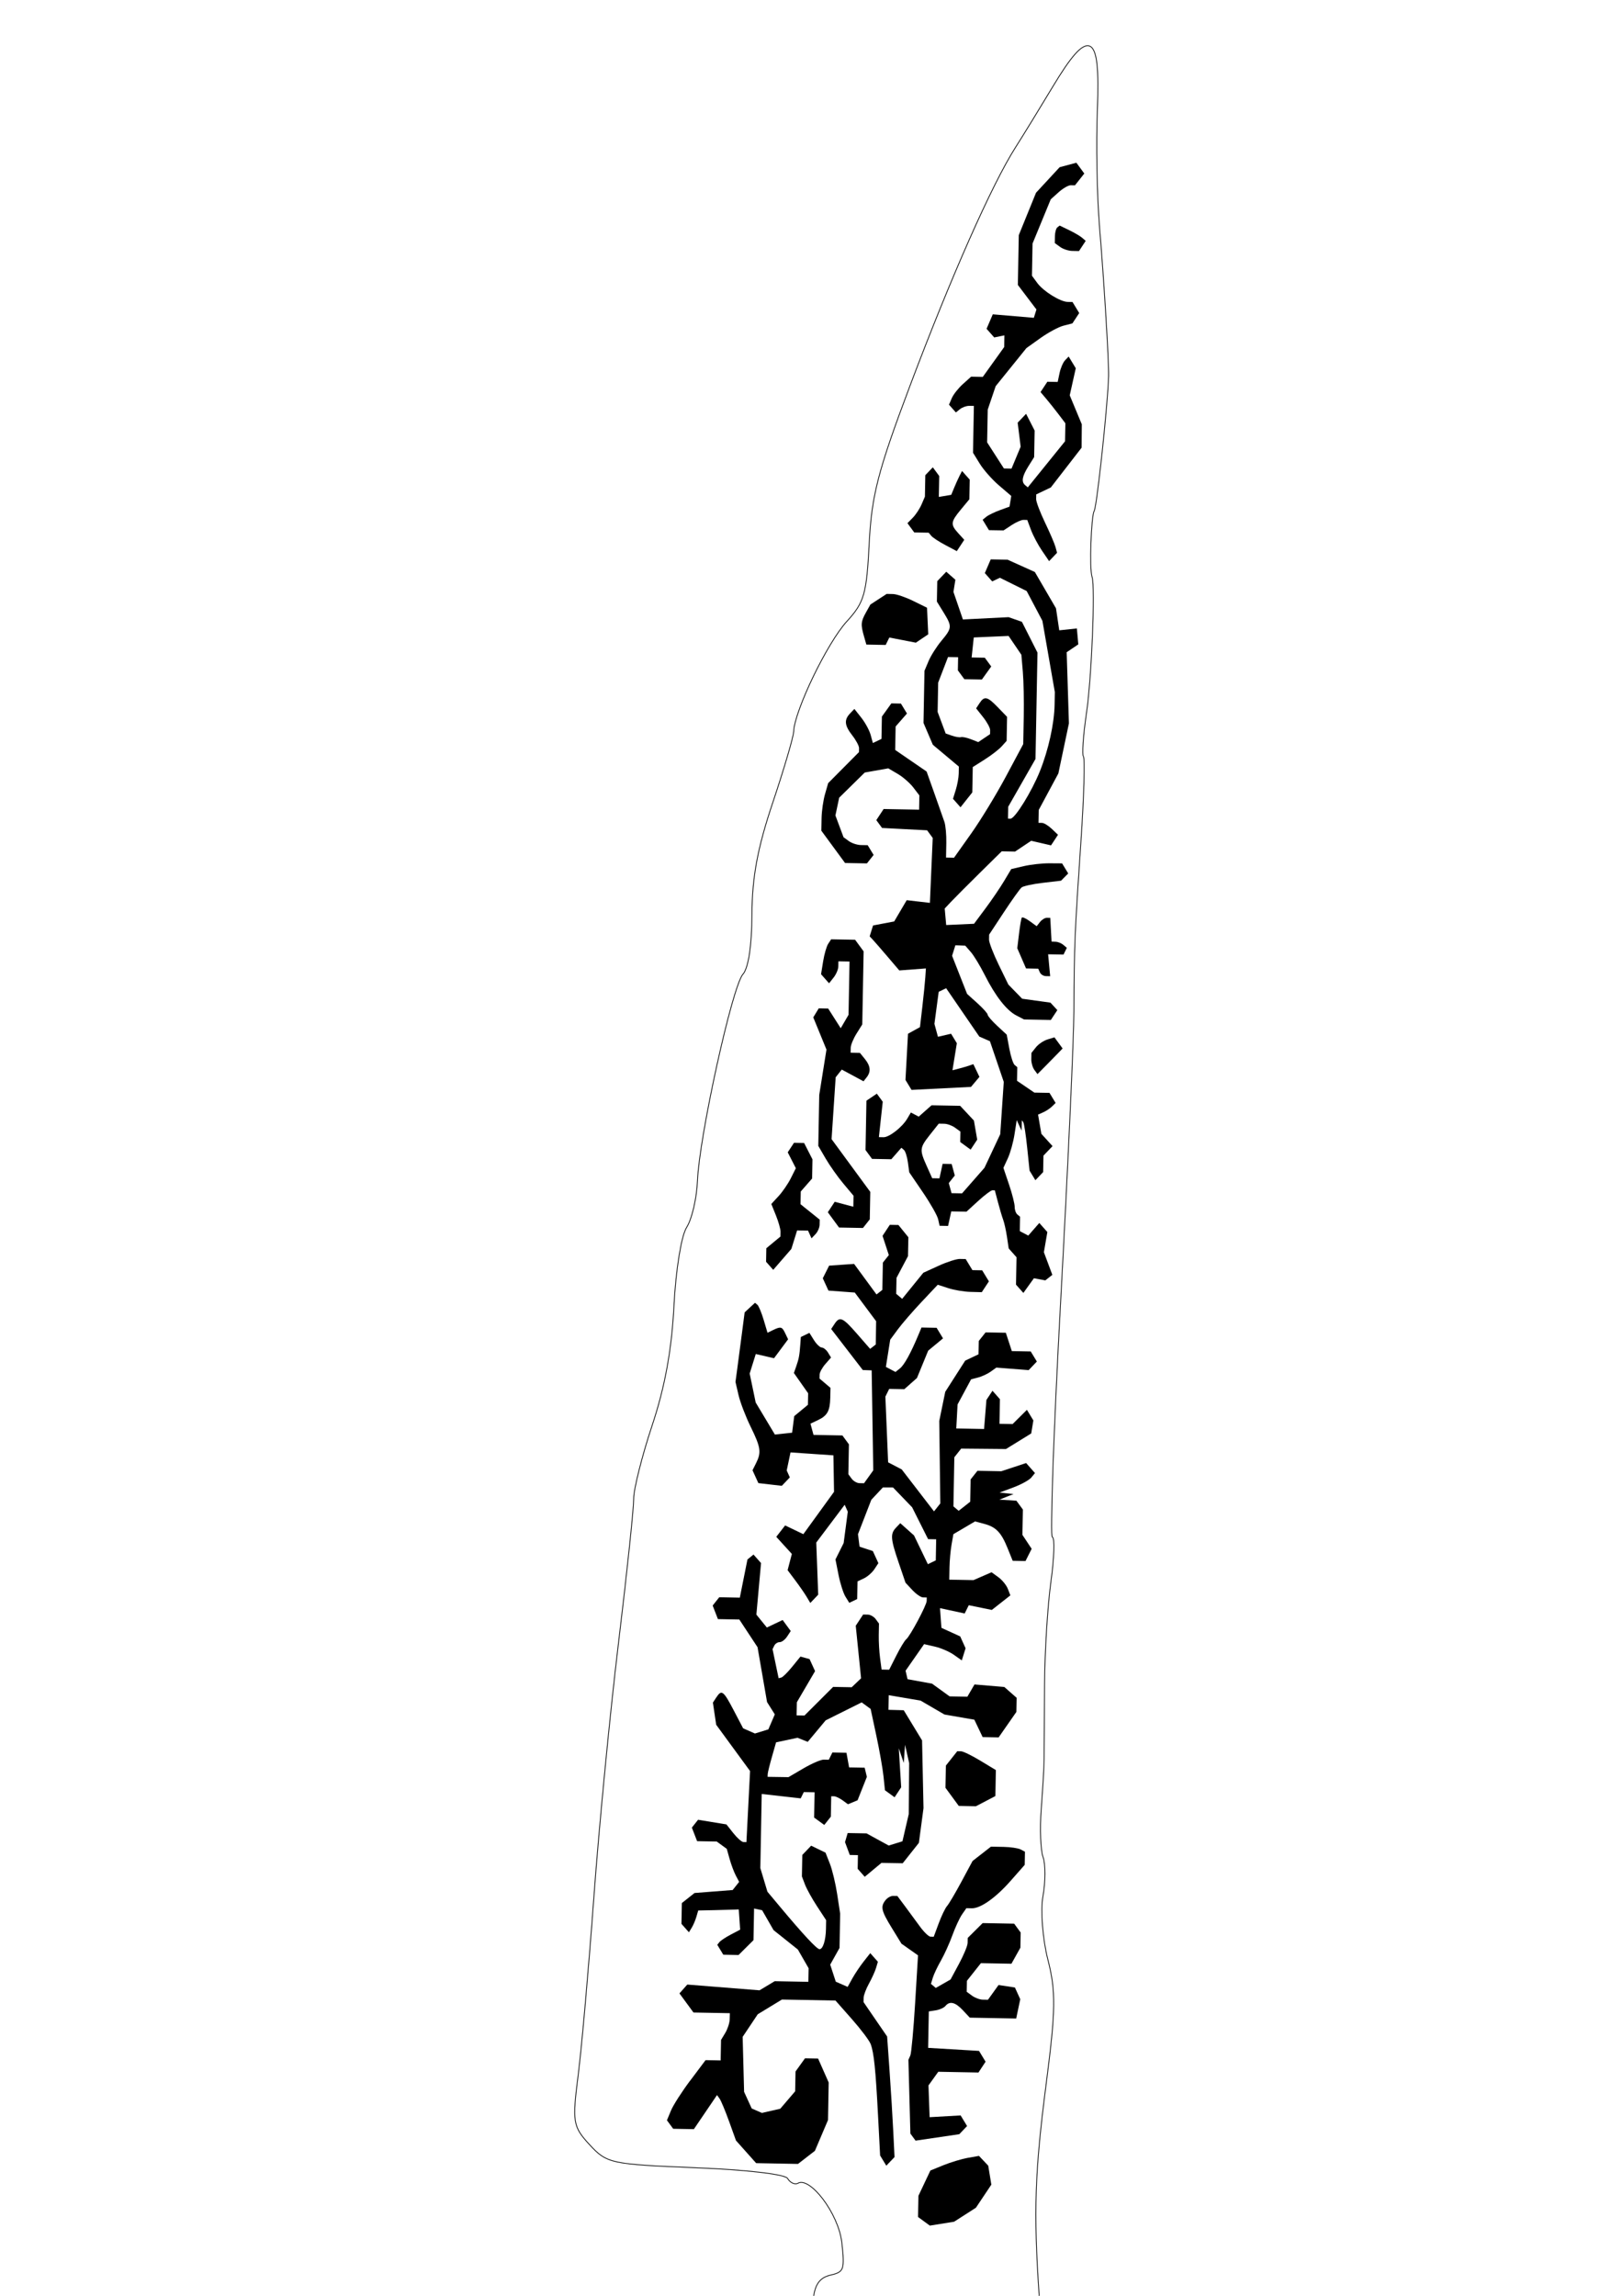 <?xml version="1.0" encoding="UTF-8" standalone="no"?>
<!-- Created with Inkscape (http://www.inkscape.org/) -->

<svg
   xmlns:dc="http://purl.org/dc/elements/1.1/"
   xmlns:cc="http://creativecommons.org/ns#"
   xmlns:rdf="http://www.w3.org/1999/02/22-rdf-syntax-ns#"
   xmlns:svg="http://www.w3.org/2000/svg"
   xmlns="http://www.w3.org/2000/svg"
   xmlns:sodipodi="http://sodipodi.sourceforge.net/DTD/sodipodi-0.dtd"
   xmlns:inkscape="http://www.inkscape.org/namespaces/inkscape"
   width="744.094"
   height="1052.362"
   id="svg2"
   version="1.1"
   inkscape:version="0.48.4 r9939"
   sodipodi:docname="New document 1">
  <defs
     id="defs4" />
  <sodipodi:namedview
     id="base"
     pagecolor="#ffffff"
     bordercolor="#666666"
     borderopacity="1.0"
     inkscape:pageopacity="0.0"
     inkscape:pageshadow="2"
     inkscape:zoom="0.49497475"
     inkscape:cx="-234.82972"
     inkscape:cy="272.1208"
     inkscape:document-units="mm"
     inkscape:current-layer="layer1"
     showgrid="false"
     inkscape:window-width="1855"
     inkscape:window-height="1056"
     inkscape:window-x="65"
     inkscape:window-y="24"
     inkscape:window-maximized="1" />
  <g
     inkscape:label="Layer 1"
     inkscape:groupmode="layer"
     id="layer1">
    <g
       id="g5936"
       transform="translate(1002.071,127.279)">
      <path
         sodipodi:nodetypes="csscsssccscccccccsssscsscsscccccscscssssccssscssssssccssccssscsssssscscssssssscssccssccssssssscscsscsscscccssccssccsscscccccsssccccsccccsccccccccccccc"
         inkscape:connector-curvature="0"
         id="path4818"
         d="m -525.678,924.497 c -2.584,-38.037 -1.973,-56.29 3.262,-96.698 4.375,-33.77 4.488,-42.308 0.747,-56.892 -2.389,-9.313 -3.397,-22.459 -2.249,-28.93 0.594,-3.349 0.916,-7.021 0.924,-10.283 0.007,-3.262 -0.276,-6.077 -0.899,-7.794 -0.526,-1.449 -0.929,-4.722 -1.081,-8.677 -0.152,-3.955 -0.087,-8.64 0.256,-13.063 0.692,-8.897 1.302,-19.412 1.341,-23.465 0.04,-4.016 0.138,-19.34 0.213,-34.051 0.075,-14.683 1.379,-35.789 2.897,-46.827 0.764,-5.556 1.218,-10.637 1.341,-14.332 0.061,-1.847 0.046,-3.336 -0.069,-4.413 -0.058,-0.538 -0.134,-0.98 -0.258,-1.324 -0.062,-0.172 -0.143,-0.306 -0.263,-0.449 -0.04,-0.047 -0.127,-0.059 -0.183,-0.101 -0.014,-0.043 -0.057,-0.174 -0.08,-0.347 -0.046,-0.347 -0.092,-0.906 -0.12,-1.631 -0.056,-1.451 -0.045,-3.576 -0.02,-6.35 0.05,-5.547 0.245,-13.594 0.592,-23.496 0.695,-19.803 1.95,-47.11 3.582,-77.137 3.264,-60.061 5.977,-119.346 6.024,-131.895 0.111,-29.872 0.349,-35.603 3.268,-78.62 0.682,-10.05 1.129,-19.351 1.331,-26.249 0.101,-3.449 0.131,-6.301 0.093,-8.347 -0.019,-1.023 -0.028,-1.867 -0.086,-2.474 -0.029,-0.304 -0.081,-0.549 -0.125,-0.756 -0.044,-0.206 -0.028,-0.356 -0.227,-0.572 0.073,0.08 -0.061,-0.101 -0.108,-0.411 -0.047,-0.31 -0.06,-0.738 -0.072,-1.285 -0.024,-1.095 0.028,-2.626 0.151,-4.435 0.247,-3.618 0.775,-8.412 1.526,-13.511 1.209,-8.174 2.214,-22.609 2.748,-35.605 0.267,-6.498 0.424,-12.632 0.405,-17.436 -0.01,-2.402 -0.058,-4.484 -0.155,-6.105 -0.097,-1.621 -0.219,-2.764 -0.452,-3.459 -0.256,-0.765 -0.497,-2.999 -0.574,-5.81 -0.077,-2.81 -0.029,-6.255 0.085,-9.661 0.114,-3.406 0.316,-6.767 0.577,-9.453 0.13,-1.343 0.266,-2.514 0.422,-3.423 0.157,-0.909 0.364,-1.577 0.48,-1.794 0.144,-0.269 0.216,-0.592 0.326,-1.081 0.11,-0.49 0.229,-1.125 0.359,-1.893 0.261,-1.536 0.55,-3.613 0.875,-6.063 0.651,-4.899 1.401,-11.33 2.121,-18.084 1.439,-13.509 2.766,-28.27 2.928,-34.659 0.087,-3.437 -0.431,-14.206 -1.222,-27.292 -0.792,-13.086 -1.868,-28.437 -2.912,-40.936 -1.19,-14.233 -1.623,-38.83 -0.975,-54.555 0.356,-8.654 0.315,-15.267 -0.179,-19.962 -0.247,-2.348 -0.602,-4.209 -1.114,-5.613 -0.512,-1.404 -1.17,-2.414 -2.102,-2.87 -0.466,-0.228 -0.991,-0.284 -1.524,-0.219 l -5e-5,0 c -0.533,0.064 -1.087,0.27 -1.651,0.589 -1.128,0.638 -2.355,1.723 -3.732,3.287 -2.755,3.128 -6.116,8.11 -10.217,14.936 -5.748,9.569 -13.442,22.112 -17.098,27.852 -10.806,16.967 -29.527,59.296 -48.243,108.983 -14.763,39.193 -17.67,50.44 -18.781,72.539 -0.587,11.67 -1.175,18.401 -2.585,23.288 -1.41,4.887 -3.624,7.952 -7.672,12.382 -4.504,4.929 -10.455,15.088 -15.363,25.233 -2.454,5.073 -4.624,10.142 -6.228,14.537 -1.604,4.395 -2.648,8.113 -2.75,10.583 -0.022,0.524 -0.287,1.935 -0.786,3.908 -0.499,1.974 -1.222,4.553 -2.092,7.514 -1.74,5.922 -4.099,13.445 -6.688,21.149 -6.987,20.792 -9.501,34.159 -9.59,51.368 -0.037,7.186 -0.437,13.391 -1.153,18.124 -0.716,4.733 -1.821,8.02 -2.913,9.232 -0.741,0.822 -1.442,2.456 -2.329,4.908 -0.887,2.452 -1.895,5.684 -2.954,9.449 -2.117,7.529 -4.482,17.257 -6.729,27.465 -4.494,20.417 -8.482,42.691 -8.909,53.053 -0.162,3.938 -0.801,8.286 -1.688,12.128 -0.887,3.842 -2.055,7.173 -3.184,8.97 -1.367,2.175 -2.546,6.968 -3.585,13.395 -1.039,6.427 -1.887,14.459 -2.319,22.893 -1.021,19.97 -4.134,37.034 -9.972,54.573 -2.347,7.05 -4.467,14.367 -6.004,20.489 -1.537,6.122 -2.506,11.002 -2.49,13.378 0.007,1.053 -0.185,3.758 -0.535,7.672 -0.35,3.914 -0.864,9.048 -1.495,15.045 -1.263,11.993 -3.014,27.426 -4.946,43.396 -3.865,31.956 -8.925,84.272 -11.262,116.291 -2.336,32.001 -5.558,68.629 -7.163,81.305 -1.382,10.917 -2.032,16.831 -1.34,21.15 0.692,4.319 2.752,6.936 6.551,11.06 3.894,4.229 6.387,6.549 12.717,7.905 6.33,1.356 16.5,1.837 36.078,2.643 11.935,0.491 22.223,1.243 29.656,2.128 3.717,0.442 6.733,0.915 8.856,1.397 1.062,0.241 1.885,0.494 2.472,0.727 0.587,0.233 0.902,0.512 0.916,0.538 0.567,1.008 1.366,1.754 2.224,2.187 0.858,0.434 1.824,0.558 2.623,0.108 1.269,-0.714 3.024,-0.364 5.059,0.959 2.034,1.323 4.265,3.556 6.37,6.33 4.21,5.549 7.864,13.215 8.633,19.747 0.737,6.266 0.939,9.81 0.266,11.771 -0.337,0.981 -0.855,1.566 -1.68,2.058 -0.825,0.492 -1.977,0.863 -3.521,1.2 -2.645,0.577 -4.591,1.709 -5.906,3.666 -1.315,1.957 -2.006,4.657 -2.317,8.412 -0.458,5.558 -1.371,14.497 -2.035,19.808 -0.677,5.422 -0.236,14.885 0.971,21.245 10.802,56.94 11.537,149.961 1.638,202.551 -5.172,27.479 -8.803,51.098 -10.657,68.182 -0.927,8.542 -1.415,15.455 -1.404,20.428 0.053,4.91 -1.12,15.54 -0.355,18.501 0.014,2.781 1.235,7.147 3.636,15.006 2.949,9.656 9.588,23.047 14.876,29.919 2.601,3.38 4.959,6.741 6.65,9.406 0.845,1.333 1.529,2.498 1.987,3.397 0.229,0.449 0.407,0.819 0.517,1.116 0.11,0.297 0.134,0.536 0.133,0.568 -0.024,0.58 0.246,1.134 0.671,1.936 0.425,0.801 1.038,1.768 1.79,2.857 1.329,1.925 3.221,4.257 5.203,6.563 l -0.094,0 0.777,0.876 c 4.098,4.646 9.415,7.887 14.66,9.33 5.245,1.442 10.455,1.112 14.29,-1.445 1.629,-1.086 3.774,-3.439 6.21,-6.5 2.436,-3.061 5.122,-6.835 7.633,-10.664 2.511,-3.829 4.85,-7.73 6.618,-11.081 1.768,-3.35 2.964,-6.086 3.169,-7.845 0.191,-1.635 0.718,-3.116 1.359,-4.135 0.64,-1.019 1.363,-1.508 1.938,-1.484 0.942,0.039 1.731,-0.179 2.067,-0.822 0.168,-0.321 0.159,-0.712 0.044,-1.062 -0.115,-0.349 -0.335,-0.69 -0.646,-1.027 -0.154,-0.167 -0.214,-0.403 -0.154,-0.82 0.06,-0.417 0.271,-0.961 0.628,-1.569 0.714,-1.217 2.004,-2.682 3.668,-4.009 5.062,-4.038 8.26,-10.98 10.442,-25.717 2.182,-14.737 3.367,-37.337 4.282,-72.854 -0.52,-13.071 1.16,-42.841 2.312,-50.072 0.452,-4.095 0.241,-9.468 -0.485,-17.097 -0.518,-5.453 -0.773,-10.726 -0.766,-14.825 0.003,-2.05 0.079,-3.796 0.211,-5.121 0.197,-6.758 -1.974,-30.028 -1.663,-38.602 0.341,-2.48 -0.164,-5.517 -1.342,-9.939 -1.601,-6.008 -3.205,-15.96 -3.568,-21.978 -1.501,-7.819 -1.117,-21.048 2.113,-30.064 0.588,-2.506 0.928,-5.846 1.038,-10.028 0.195,-7.423 1.375,-21.255 2.639,-30.667 0.984,-7.331 1.213,-9.425 1.839,-23.567 z"
         style="font-size:medium;font-style:normal;font-variant:normal;font-weight:normal;font-stretch:normal;text-indent:0;text-align:start;text-decoration:none;line-height:normal;letter-spacing:normal;word-spacing:normal;text-transform:none;direction:ltr;block-progression:tb;writing-mode:lr-tb;text-anchor:start;baseline-shift:baseline;color:#000000;fill:none;stroke:#000000;stroke-width:0.354;stroke-miterlimit:4;stroke-opacity:1;stroke-dasharray:none;marker:none;visibility:visible;display:inline;overflow:visible;enable-background:accumulate;font-family:Sans;-inkscape-font-specification:Sans" />
      <g
         transform="matrix(1.021,0.019,-0.019,1.024,-226.477,-22.806)"
         id="g5918">
        <path
           inkscape:connector-curvature="0"
           style="fill:#000000"
           d="m -434.065,837.311 6.661,-9.205 3.388,0 3.388,0 0,-4.583 0,-4.584 1.833,-3.168 c 1.008,-1.742 1.851,-4.453 1.873,-6.023 l 0.04,-2.856 -8.173,0 -8.173,0 -3.227,-4.217 -3.227,-4.217 1.723,-2.01 1.723,-2.01 16.233,0.988 16.233,0.988 3.372,-2.104 3.372,-2.104 7.554,0 7.554,0 0,-3.044 0,-3.044 -2.492,-4.141 -2.492,-4.141 -5.533,-4.237 -5.533,-4.237 -2.651,-4.405 -2.651,-4.405 -1.81,-0.347 -1.81,-0.347 0,7.08 0,7.08 -3.29,3.382 -3.29,3.382 -3.425,0 -3.425,0 -1.391,-2.19 -1.391,-2.19 0.926,-1.218 c 0.509,-0.67 2.79,-2.238 5.069,-3.485 l 4.144,-2.267 -0.398,-4.524 -0.398,-4.524 -2.185,0.136 c -1.202,0.075 -5.293,0.258 -9.092,0.408 l -6.907,0.272 -0.779,2.856 c -0.428,1.571 -1.328,3.783 -1.999,4.916 l -1.22,2.06 -1.707,-1.852 -1.707,-1.852 0,-4.658 0,-4.658 2.809,-2.302 2.809,-2.302 8.544,-0.823 8.544,-0.823 1.418,-1.853 1.418,-1.853 -1.551,-2.811 c -0.853,-1.546 -2.164,-4.846 -2.913,-7.333 l -1.362,-4.522 -2.284,-1.597 -2.284,-1.597 -4.408,0 -4.408,0 -1.234,-3.014 -1.234,-3.014 1.361,-1.779 1.361,-1.778 6.385,0.922 6.385,0.922 3.19,3.87 c 1.754,2.128 3.807,3.87 4.562,3.87 l 1.372,0 0.52,-15.91 0.52,-15.91 -7.796,-10.216 -7.796,-10.216 -0.831,-4.945 -0.831,-4.945 1.512,-2.381 c 2.298,-3.618 3.108,-3.039 7.876,5.635 l 4.406,8.016 2.668,1.107 2.668,1.107 2.995,-0.983 2.995,-0.983 1.384,-3.38 1.384,-3.38 -1.792,-2.72 -1.792,-2.72 -2.362,-12.239 -2.362,-12.239 -4.207,-6.119 -4.207,-6.119 -4.805,0 -4.805,0 -1.234,-3.014 -1.234,-3.014 1.44,-1.882 1.44,-1.882 4.62,0 4.62,0 1.554,-8.567 1.554,-8.567 1.338,-1.131 1.338,-1.131 1.726,1.872 1.726,1.872 -0.829,11.556 -0.829,11.556 2.404,2.843 2.404,2.843 3.513,-1.745 3.513,-1.745 1.862,2.433 1.862,2.433 -1.606,2.53 c -0.884,1.391 -2.347,2.53 -3.253,2.53 -0.905,0 -1.987,0.719 -2.402,1.598 l -0.756,1.598 1.486,6.483 1.486,6.483 1.197,-0.33 c 0.658,-0.181 2.823,-2.403 4.811,-4.938 l 3.614,-4.608 2.055,0.529 2.055,0.529 1.285,2.667 1.285,2.667 -3.96,7.038 -3.96,7.038 0,2.942 0,2.942 1.761,0 1.761,0 6.319,-6.527 6.319,-6.527 4.168,0 4.168,0 2.067,-2.04 2.067,-2.04 -1.415,-11.739 -1.415,-11.739 1.612,-2.539 1.613,-2.539 2.095,0 c 1.152,0 2.769,0.881 3.593,1.958 l 1.498,1.958 0,5.181 c 0,2.85 0.351,7.476 0.78,10.281 l 0.78,5.099 1.701,0 1.701,0 3.087,-6.39 c 1.698,-3.515 3.642,-6.838 4.32,-7.386 1.68,-1.357 8.858,-15.384 8.858,-17.31 l 0,-1.55 -1.705,0 c -0.938,0 -3.111,-1.446 -4.83,-3.213 l -3.126,-3.213 -3.286,-9.07 c -3.788,-10.454 -3.994,-12.709 -1.419,-15.502 l 1.867,-2.025 3.13,2.68 3.13,2.68 3.231,6.38 3.231,6.38 1.761,-0.883 1.761,-0.883 0,-4.721 0,-4.721 -1.813,0 -1.813,0 -3.718,-7.061 -3.718,-7.061 -4.375,-4.361 -4.375,-4.361 -2.268,0.036 -2.268,0.036 -2.548,2.819 -2.548,2.819 -2.85,7.759 -2.85,7.759 0.409,2.777 0.409,2.777 2.997,0.925 2.997,0.925 1.294,2.682 1.294,2.682 -1.749,2.755 c -0.962,1.515 -3.037,3.394 -4.61,4.176 l -2.861,1.422 0,3.945 0,3.945 -1.756,0.88 -1.756,0.88 -1.775,-2.746 c -0.976,-1.51 -2.453,-5.853 -3.282,-9.652 l -1.508,-6.906 1.769,-3.701 1.769,-3.701 0.799,-7.034 0.799,-7.034 -0.727,-1.538 -0.727,-1.538 -6.221,8.573 -6.221,8.572 0.651,11.66 0.651,11.66 -1.738,1.885 -1.738,1.885 -1.669,-2.691 c -0.918,-1.48 -3.272,-4.741 -5.231,-7.246 l -3.562,-4.555 0.886,-3.65 0.886,-3.65 -3.568,-3.762 -3.568,-3.762 1.939,-2.586 1.939,-2.587 4.127,1.88 4.127,1.88 6.711,-9.604 6.711,-9.604 -0.29,-8.159 -0.29,-8.159 -9.64,-0.476 -9.64,-0.476 -0.779,4.055 -0.779,4.055 0.728,1.54 0.728,1.54 -1.767,1.916 -1.767,1.916 -5.272,-0.508 -5.272,-0.508 -1.367,-2.85 -1.367,-2.85 1.552,-3.247 c 2.325,-4.865 1.953,-7.079 -2.71,-16.135 -2.344,-4.552 -4.928,-10.915 -5.742,-14.14 l -1.481,-5.864 0.699,-6.014 c 0.384,-3.308 1.18,-10.331 1.768,-15.608 l 1.069,-9.594 2.286,-2.184 2.285,-2.184 1.084,0.875 c 0.596,0.481 1.915,3.475 2.931,6.653 l 1.847,5.778 2.192,-1.115 c 3.707,-1.886 4.251,-1.781 5.7,1.093 l 1.403,2.782 -3.08,4.295 -3.08,4.295 -4.115,-0.868 -4.115,-0.868 -1.288,4.397 -1.288,4.397 1.472,6.456 1.472,6.456 4.446,7.091 4.446,7.091 3.855,-0.492 3.855,-0.492 0.403,-3.712 0.403,-3.712 3.031,-2.595 3.031,-2.595 0,-2.579 0,-2.579 -3.284,-4.479 -3.284,-4.479 0.978,-2.953 c 1.138,-3.435 1.394,-4.941 1.654,-9.714 l 0.19,-3.497 1.907,-0.957 1.907,-0.957 2.116,3.23 c 1.164,1.776 2.765,3.23 3.559,3.23 0.793,0 2.071,0.99 2.84,2.2 l 1.397,2.2 -2.493,2.948 c -1.371,1.622 -2.493,3.759 -2.493,4.751 l 0,1.802 2.497,2.038 2.497,2.038 -0.019,4.474 c -0.025,5.825 -1.161,7.98 -5.289,10.031 l -3.385,1.682 0.734,2.5 0.734,2.5 6.484,0 6.484,0 1.498,1.958 1.498,1.958 0,6.69 0,6.69 1.498,1.958 c 0.824,1.077 2.423,1.958 3.552,1.958 l 2.054,0 2.023,-2.922 2.023,-2.922 -0.774,-22.371 -0.774,-22.371 -1.993,-0.034 -1.993,-0.034 -7.266,-9.046 -7.266,-9.046 1.488,-2.343 c 2.237,-3.522 3.591,-2.951 10.154,4.281 l 6.011,6.624 1.249,-1.009 1.249,-1.009 -0.021,-5.207 -0.021,-5.207 -4.91,-6.323 -4.91,-6.323 -5.918,-0.326 -5.918,-0.326 -1.32,-2.734 -1.32,-2.734 1.37,-2.856 1.37,-2.856 5.596,-0.486 5.596,-0.486 5.156,6.739 5.156,6.739 1.294,-1.045 1.294,-1.045 0,-6.105 0,-6.105 1.308,-1.71 1.308,-1.71 -1.492,-4.279 -1.492,-4.279 1.585,-2.496 1.585,-2.496 1.934,0 1.934,0 2.283,2.701 2.283,2.701 -0.008,4.235 -0.008,4.235 -2.481,4.895 -2.481,4.895 -0.008,3.575 -0.008,3.575 1.361,1.1 1.361,1.1 4.643,-5.925 4.643,-5.925 6.776,-3.237 c 3.727,-1.78 7.98,-3.237 9.451,-3.237 l 2.674,0 1.554,2.448 1.554,2.448 2.192,0 2.192,0 1.554,2.448 1.554,2.448 -1.554,2.448 -1.554,2.448 -5.154,-0.039 c -2.835,-0.021 -7.294,-0.688 -9.91,-1.482 l -4.756,-1.443 -7.106,7.806 c -3.909,4.293 -8.608,9.917 -10.443,12.496 l -3.336,4.69 -0.859,6.102 -0.859,6.102 2.179,1.093 2.179,1.093 1.975,-1.628 c 1.884,-1.553 4.686,-6.829 7.862,-14.801 l 1.462,-3.672 3.393,0 3.393,0 1.485,2.339 1.485,2.339 -3.277,2.806 -3.277,2.806 -2.409,6.17 -2.409,6.17 -2.792,2.556 -2.792,2.556 -3.394,0 -3.394,0 -0.824,1.742 -0.824,1.742 0.889,14.686 0.889,14.686 3.083,1.532 3.083,1.532 7.422,9.252 7.422,9.252 1.382,-1.806 1.382,-1.806 -0.581,-18.443 -0.581,-18.443 1.224,-6.554 1.224,-6.554 4.346,-7.054 4.346,-7.054 2.963,-1.472 2.963,-1.472 0,-2.978 0,-2.978 1.498,-1.958 1.498,-1.958 4.544,0 4.544,0 1.422,4.08 1.422,4.08 4.244,0 4.244,0 1.417,2.231 1.417,2.231 -1.802,1.955 -1.802,1.955 -7.266,-0.431 -7.266,-0.431 -2.497,1.857 c -1.374,1.022 -3.902,2.25 -5.619,2.73 l -3.122,0.873 -2.931,5.678 -2.931,5.678 -0.19,5.378 -0.19,5.378 6.243,0 6.243,0 0.405,-6.507 0.405,-6.507 1.321,-2.081 1.321,-2.081 1.707,1.852 1.707,1.852 0,5.512 0,5.512 2.953,0 2.953,0 3.152,-3.24 3.152,-3.24 1.49,2.346 1.49,2.346 -0.431,2.922 -0.431,2.922 -5.604,3.588 -5.604,3.588 -10.052,0.096 -10.052,0.096 -1.498,1.958 -1.498,1.958 0,11 0,11 1.198,0.967 1.198,0.967 2.548,-2.08 2.548,-2.08 0,-4.993 0,-4.992 1.498,-1.958 1.498,-1.958 5.351,0 5.351,0 5.54,-1.936 5.54,-1.936 2.032,2.204 2.032,2.204 -1.624,2.05 c -0.893,1.128 -4.433,3.159 -7.867,4.514 l -6.243,2.464 3.122,0.276 3.122,0.276 -3.122,1.307 -3.122,1.306 3.808,0.163 3.808,0.163 1.498,1.958 1.498,1.958 0,5.665 0,5.664 2.133,3.08 2.133,3.08 -1.332,2.76 -1.332,2.76 -2.878,0 -2.878,0 -2.414,-5.648 c -2.975,-6.96 -5.348,-9.327 -10.669,-10.645 l -4.128,-1.023 -4.813,2.947 -4.813,2.947 -0.736,4.692 c -0.405,2.58 -0.736,7.17 -0.736,10.199 l 0,5.507 5.433,0 5.433,0 4.033,-1.837 4.033,-1.837 3.118,2.181 c 1.715,1.199 3.654,3.491 4.31,5.093 l 1.193,2.912 -4.099,3.337 -4.099,3.337 -5.196,-0.959 -5.196,-0.959 -0.883,1.866 -0.883,1.866 -5.563,-1.09 -5.563,-1.09 0.404,4.402 0.404,4.402 4.251,1.835 4.251,1.835 1.255,2.634 1.255,2.634 -0.801,2.727 -0.801,2.727 -3.637,-2.458 c -2.001,-1.352 -5.838,-2.918 -8.527,-3.48 l -4.889,-1.022 -4.047,6.024 -4.047,6.024 0.477,1.886 0.477,1.886 5.519,0.901 5.519,0.901 3.996,2.77 3.996,2.77 3.983,0 3.982,0 1.55,-2.77 1.55,-2.77 6.704,0.439 6.704,0.439 2.809,2.369 2.809,2.369 0,3.169 0,3.169 -3.875,5.768 -3.875,5.768 -3.588,0 -3.588,0 -1.935,-3.86 -1.935,-3.86 -6.727,-1.033 -6.727,-1.033 -5.414,-3.012 -5.414,-3.012 -7.18,-1.084 -7.18,-1.084 0,3.278 0,3.278 3.434,0.029 3.434,0.029 4.239,6.67 4.239,6.67 0.606,15.147 0.606,15.147 -0.894,7.792 -0.894,7.792 -3.543,4.63 -3.543,4.63 -4.779,0.011 -4.779,0.011 -3.688,3.177 -3.688,3.177 -1.619,-1.756 -1.619,-1.756 0,-3.064 0,-3.064 -1.829,0 -1.829,0 -1.124,-2.856 -1.124,-2.856 0.56,-2.04 0.56,-2.04 4.241,0 4.241,0 5.02,2.625 5.02,2.625 3.066,-1.006 3.066,-1.006 1.298,-6.107 1.298,-6.107 -0.118,-11.423 -0.118,-11.423 -1,-4.081 -1,-4.08 -0.212,4.08 -0.212,4.08 -1.178,-3.264 -1.178,-3.264 0.7,8.716 0.7,8.716 -1.438,2.264 -1.438,2.264 -2.195,-1.535 -2.195,-1.535 -0.756,-6.182 c -0.416,-3.4 -2.014,-11.561 -3.55,-18.135 l -2.794,-11.954 -2.038,-1.426 -2.038,-1.426 -8.005,4.168 -8.005,4.168 -3.933,4.885 -3.933,4.886 -2.31,-0.87 -2.31,-0.87 -4.8,1.116 -4.8,1.116 -1.736,6.527 c -0.955,3.59 -1.745,7.078 -1.755,7.751 l -0.019,1.224 4.682,-0.016 4.682,-0.016 6.679,-4.064 c 3.674,-2.234 7.714,-4.063 8.979,-4.063 l 2.3,0 0.772,-1.632 0.772,-1.632 3.165,0 3.165,0 0.653,3.264 0.653,3.264 3.496,0 3.496,0 0.53,2.04 0.53,2.04 -1.987,5.276 -1.987,5.276 -2.138,0.934 -2.138,0.934 -2.462,-1.722 c -1.354,-0.947 -3.061,-1.722 -3.793,-1.722 l -1.331,0 0,4.569 0,4.569 -1.44,1.882 -1.44,1.882 -2.306,-1.613 -2.306,-1.613 0,-5.654 0,-5.654 -2.424,0 -2.424,0 -0.67,1.417 -0.67,1.417 -8.769,-0.82 -8.769,-0.82 0,16.59 0,16.59 1.689,5.251 1.689,5.251 5.68,6.527 c 10.717,12.316 16.966,18.766 18.18,18.766 1.533,0 2.731,-3.993 2.731,-9.104 l 0,-3.941 -4.19,-6.124 c -2.305,-3.368 -4.833,-7.728 -5.619,-9.688 l -1.429,-3.564 0,-4.803 0,-4.803 1.948,-2.112 1.948,-2.112 3.255,1.505 3.255,1.505 2.042,4.895 c 1.123,2.693 2.715,8.807 3.538,13.587 l 1.497,8.692 0,7.672 0,7.672 -2.022,3.773 -2.022,3.773 1.322,3.791 1.322,3.791 2.684,1.113 2.684,1.113 2.037,-3.828 c 1.12,-2.105 3.342,-5.544 4.936,-7.642 l 2.899,-3.814 1.746,1.894 1.746,1.894 -0.753,2.736 c -0.414,1.505 -1.786,4.686 -3.047,7.068 -1.262,2.382 -2.294,5.243 -2.294,6.358 l 0,2.027 5.433,7.591 5.433,7.591 1.381,15.424 c 0.759,8.483 1.732,20.608 2.162,26.944 l 0.781,11.519 -1.81,1.963 -1.81,1.963 -1.43,-2.252 -1.43,-2.252 -1.261,-17.758 c -1.48,-20.842 -2.369,-28.138 -3.901,-32.015 -0.616,-1.559 -4.504,-6.516 -8.641,-11.015 l -7.522,-8.18 -12.028,0 -12.028,0 -5.36,3.391 -5.36,3.391 -3.296,5.119 -3.296,5.119 0.553,12.296 0.553,12.296 1.774,3.69 1.774,3.69 2.297,0.953 2.297,0.953 4.11,-1.007 4.11,-1.008 3.274,-3.965 3.274,-3.965 0,-4.437 0,-4.437 2.067,-2.984 2.067,-2.984 2.946,0 2.946,0 2.474,5.303 2.474,5.303 0.005,8.413 0.005,8.413 -2.809,6.936 -2.809,6.936 -3.746,3.003 -3.746,3.003 -9.393,0 -9.393,0 -4.621,-4.977 -4.621,-4.977 -3.245,-8.485 c -1.785,-4.667 -3.785,-9.207 -4.445,-10.089 l -1.201,-1.603 -5.051,7.723 -5.051,7.723 -4.648,0 -4.648,0 -1.434,-1.875 -1.434,-1.874 1.75,-4.423 c 0.963,-2.433 4.747,-8.565 8.411,-13.628 z"
           id="path5914" />
        <path
           inkscape:connector-curvature="0"
           style="fill:#000000"
           d="m -347.957,755.001 c 0.824,-1.077 2.348,-1.958 3.387,-1.958 l 1.888,0 3.489,4.487 c 1.919,2.468 5.015,6.507 6.881,8.975 1.865,2.468 4.045,4.488 4.844,4.488 l 1.453,0 2.153,-6.119 c 1.184,-3.366 2.794,-6.854 3.576,-7.751 0.783,-0.898 3.594,-5.846 6.248,-10.997 l 4.825,-9.365 4.063,-3.282 4.063,-3.282 5.682,0 c 3.125,0 6.57,0.446 7.657,0.991 l 1.975,0.99 0,2.938 0,2.938 -6.194,7.278 c -6.587,7.74 -13.232,12.606 -17.213,12.606 l -2.427,0 -1.907,2.856 c -1.049,1.571 -2.913,5.793 -4.142,9.383 -1.229,3.59 -3.45,8.73 -4.934,11.423 -1.484,2.692 -3.054,6.157 -3.489,7.699 l -0.79,2.803 1.101,0.889 1.101,0.889 3.283,-1.955 3.283,-1.955 3.678,-7.123 c 2.023,-3.918 3.678,-8.134 3.678,-9.37 l 0,-2.248 3.29,-3.382 3.29,-3.382 7.074,0 7.074,0 1.498,1.958 1.498,1.958 0,3.39 0,3.39 -1.944,3.627 -1.944,3.627 -6.854,0 -6.854,0 -3.065,4.005 -3.065,4.005 0,2.464 0,2.464 2.415,1.689 c 1.328,0.929 3.489,1.689 4.801,1.689 l 2.386,0 2.315,-3.343 2.315,-3.343 3.684,0.487 3.684,0.487 1.246,2.603 1.246,2.603 -0.832,4.332 -0.832,4.332 -10.421,0 -10.421,0 -3.175,-3.264 c -3.445,-3.541 -5.977,-4.113 -7.838,-1.77 -0.652,0.822 -2.591,1.739 -4.308,2.04 l -3.122,0.546 0,8.159 0,8.159 11.435,0.467 11.435,0.467 1.517,2.388 1.517,2.389 -1.554,2.448 -1.554,2.448 -9.019,0 -9.019,0 -2.145,3.097 -2.145,3.097 0.39,7.102 0.39,7.102 6.954,-0.522 6.954,-0.522 1.49,2.346 1.49,2.346 -1.715,1.859 -1.715,1.86 -9.788,1.622 -9.788,1.622 -1.193,-1.56 -1.193,-1.559 -0.748,-16.496 -0.748,-16.496 0.819,-1.936 c 0.45,-1.065 1.224,-11.6 1.72,-23.411 l 0.901,-21.476 -3.765,-2.545 -3.765,-2.545 -4.481,-6.984 c -4.869,-7.589 -5.31,-9.391 -3.031,-12.369 z"
           id="path5902" />
        <path
           inkscape:connector-curvature="0"
           style="fill:#000000"
           d="m -403.772,461.612 3.122,-2.673 0,-2.128 c 0,-1.17 -0.983,-4.433 -2.185,-7.251 l -2.185,-5.123 3.189,-3.577 c 1.754,-1.967 4.164,-5.614 5.356,-8.105 l 2.167,-4.528 -1.887,-3.52 -1.887,-3.52 1.366,-2.151 1.366,-2.151 2.274,0 2.274,0 1.944,3.627 1.944,3.627 0,4.279 0,4.279 -2.497,2.954 -2.497,2.954 0,2.85 0,2.85 4.37,3.37 4.37,3.37 0,2.303 c 0,1.267 -0.793,3.163 -1.762,4.214 l -1.762,1.911 -0.809,-1.711 -0.809,-1.711 -2.455,0 -2.455,0 -1.211,4.164 -1.211,4.164 -3.986,4.758 -3.986,4.758 -1.639,-1.778 -1.639,-1.778 0,-3.026 0,-3.026 3.122,-2.673 z"
           id="path5860" />
        <path
           inkscape:connector-curvature="0"
           style="fill:#000000"
           d="m -383.241,356.509 2.119,0 2.897,4.355 2.897,4.355 1.698,-3.035 1.698,-3.035 0,-11.927 0,-11.927 -2.497,0 -2.497,0 0,2.331 c 0,1.282 -0.902,3.51 -2.005,4.952 l -2.005,2.621 -1.836,-1.991 -1.836,-1.991 0.831,-5.816 c 0.457,-3.199 1.412,-6.734 2.121,-7.856 l 1.29,-2.04 5.377,0 5.377,0 1.962,2.564 1.962,2.564 0,16.352 0,16.352 -2.497,4.149 c -1.374,2.282 -2.497,5.152 -2.497,6.377 l 0,2.228 2.087,0 2.087,0 2.283,2.701 c 2.6,3.075 2.89,5.645 0.928,8.209 l -1.356,1.772 -4.931,-2.531 -4.931,-2.531 -1.336,1.746 -1.336,1.746 -0.662,13.862 -0.662,13.862 8.909,11.643 8.909,11.643 0,6.145 0,6.145 -1.498,1.958 -1.498,1.958 -5.369,0 -5.369,0 -2.581,-3.373 -2.581,-3.373 1.505,-2.37 1.505,-2.37 4.197,1.029 4.197,1.029 0,-2.46 0,-2.46 -4.682,-5.365 c -2.575,-2.951 -6.228,-7.901 -8.116,-11 l -3.434,-5.635 0,-11.418 0,-11.418 1.434,-10.17 1.434,-10.17 -3.098,-7.152 -3.098,-7.152 1.193,-2.04 1.193,-2.04 2.119,0 z"
           id="path5856" />
        <path
           inkscape:connector-curvature="0"
           style="fill:#000000"
           d="m -384.339,260.636 1.328,-4.978 6.789,-7.079 6.789,-7.079 0,-1.773 c 0,-0.975 -1.405,-3.497 -3.122,-5.605 -3.596,-4.415 -3.904,-6.911 -1.212,-9.831 l 1.91,-2.071 3.218,3.911 c 1.77,2.151 3.702,5.549 4.294,7.552 l 1.076,3.64 1.913,-0.959 1.913,-0.959 0,-5 0,-5 2.067,-2.984 2.067,-2.984 2.151,0 2.151,0 1.397,2.2 1.397,2.2 -2.493,2.948 -2.493,2.948 0,5.255 0,5.255 7.14,4.691 7.14,4.691 3.701,9.791 c 2.036,5.385 4.16,11.066 4.722,12.624 0.561,1.558 1.021,5.781 1.021,9.383 l 0,6.549 1.794,0 1.794,0 7.531,-11.015 c 4.142,-6.058 10.917,-17.624 15.056,-25.701 l 7.525,-14.686 0.008,-12.419 c 0.005,-6.83 -0.35,-15.826 -0.787,-19.991 l -0.794,-7.572 -2.947,-4.156 -2.947,-4.156 -7.808,0.486 -7.808,0.486 -0.395,4.488 -0.395,4.488 2.955,0 2.955,0 1.481,1.936 1.481,1.936 -2.049,2.96 -2.049,2.96 -3.927,0 -3.927,0 -1.498,-1.958 -1.498,-1.958 0,-2.937 0,-2.937 -2.266,0 -2.266,0 -2.104,5.767 -2.104,5.767 0,6.553 0,6.553 1.896,4.791 1.896,4.791 2.867,0.94 c 1.577,0.517 3.393,0.775 4.035,0.572 0.642,-0.203 2.661,0.181 4.486,0.854 l 3.318,1.222 2.614,-1.828 2.614,-1.828 0,-1.795 c 0,-0.987 -1.456,-3.559 -3.236,-5.715 l -3.236,-3.919 1.516,-2.387 c 2.102,-3.31 3.463,-3.018 8.272,1.775 l 4.176,4.163 0,5.375 0,5.375 -2.185,2.511 c -1.202,1.381 -4.573,4.08 -7.492,5.997 l -5.307,3.487 0,5.678 0,5.678 -2.581,3.373 -2.581,3.373 -1.722,-1.867 -1.722,-1.867 1.181,-4.059 c 0.65,-2.233 1.181,-5.487 1.181,-7.232 l 0,-3.173 -5.931,-4.774 -5.931,-4.774 -2.185,-4.846 -2.185,-4.846 0,-11.66 0,-11.66 1.762,-4.406 c 0.969,-2.424 3.497,-6.563 5.619,-9.199 4.661,-5.792 4.701,-6.48 0.736,-12.639 l -3.122,-4.848 0,-4.57 0,-4.57 1.978,-2.145 1.978,-2.145 2.08,1.754 2.081,1.754 -0.383,2.728 -0.383,2.728 2.239,6.126 2.239,6.126 10.248,-0.703 10.248,-0.703 3.006,0.986 3.006,0.986 3.619,6.823 3.619,6.823 0,23.804 0,23.804 -5.931,10.814 -5.931,10.814 0,2.648 0,2.648 1.151,0 c 1.967,0 9.301,-12.319 12.78,-21.466 3.691,-9.705 6.048,-21.363 6.048,-29.915 l 0,-5.643 -3.084,-15.882 -3.084,-15.882 -3.656,-6.601 -3.656,-6.601 -6.059,-2.858 -6.059,-2.858 -1.719,0.846 -1.719,0.846 -1.688,-1.831 -1.688,-1.831 1.266,-3.092 1.266,-3.092 3.78,0 3.78,0 6.177,2.64 6.177,2.64 4.896,8.036 4.896,8.036 0.825,4.911 0.825,4.911 3.945,-0.492 3.945,-0.492 0.388,3.561 0.388,3.561 -2.576,1.802 -2.576,1.802 0.798,15.914 0.798,15.914 -2.156,11.235 -2.156,11.235 -4.258,8.262 -4.258,8.263 0,2.877 0,2.877 1.595,0 c 0.877,0 2.871,1.168 4.43,2.595 l 2.835,2.595 -1.522,2.397 -1.522,2.397 -4.468,-0.943 -4.469,-0.943 -3.577,2.479 -3.577,2.479 -2.998,0 -2.998,0 -9.658,9.854 c -5.312,5.42 -10.962,11.285 -12.557,13.035 l -2.898,3.18 0.401,3.692 0.401,3.692 6.243,-0.398 6.243,-0.398 4.995,-6.946 c 2.747,-3.82 6.402,-9.398 8.122,-12.395 l 3.127,-5.449 5.614,-1.415 c 3.088,-0.778 8.214,-1.447 11.392,-1.486 l 5.778,-0.071 1.417,2.231 1.417,2.231 -1.576,1.65 -1.576,1.65 -8.156,1.106 c -4.486,0.608 -8.76,1.615 -9.499,2.238 -0.738,0.623 -4.232,5.689 -7.764,11.259 l -6.422,10.127 0,2.252 c 0,1.239 2.034,6.228 4.519,11.088 l 4.519,8.836 3.163,3.118 3.163,3.118 6.366,0.759 6.366,0.759 1.576,1.642 1.576,1.642 -1.417,2.231 -1.417,2.231 -6.009,0 -6.009,0 -3.515,-1.736 c -4.455,-2.2 -9.557,-8.471 -14.518,-17.846 -2.137,-4.039 -5.031,-8.604 -6.431,-10.145 l -2.545,-2.801 -2.224,-0.054 -2.224,-0.054 -0.696,2.369 -0.696,2.369 3.527,8.47 3.527,8.47 4.7,4.064 c 2.585,2.235 4.703,4.518 4.708,5.071 0.005,0.554 1.969,2.752 4.364,4.884 l 4.356,3.877 1.288,6.253 c 0.709,3.439 1.835,6.695 2.503,7.234 l 1.215,0.981 0,3.048 0,3.048 3.938,2.567 3.938,2.567 3.401,0 3.401,0 1.417,2.231 1.417,2.231 -1.576,1.595 c -0.867,0.877 -2.619,2.083 -3.894,2.679 l -2.318,1.084 0.822,4.28 0.822,4.28 2.56,2.709 2.56,2.709 -2.001,2.171 -2.001,2.17 0,3.68 0,3.68 -1.707,1.852 -1.707,1.852 -1.344,-2.116 -1.344,-2.116 -1.277,-10.359 c -0.702,-5.697 -1.577,-10.751 -1.944,-11.231 l -0.667,-0.872 -0.019,2.312 -0.019,2.312 -1.131,-2.335 -1.131,-2.335 -0.884,6.414 c -0.486,3.528 -1.743,8.361 -2.792,10.74 l -1.908,4.325 2.693,7.488 c 1.481,4.118 2.693,8.554 2.693,9.857 0,1.303 0.562,2.823 1.249,3.378 l 1.249,1.008 0,3.219 0,3.219 1.919,0.963 1.919,0.963 2.427,-2.871 2.427,-2.871 1.843,1.999 1.843,1.999 -0.693,4.527 -0.693,4.527 1.99,5.029 1.99,5.029 -1.556,1.266 -1.556,1.266 -2.564,-0.432 -2.564,-0.432 -2.308,3.333 -2.308,3.333 -1.683,-1.826 -1.683,-1.826 0,-6.128 0,-6.128 -1.793,-1.944 -1.793,-1.944 -0.863,-5.137 c -0.475,-2.825 -1.307,-6.263 -1.849,-7.638 -0.542,-1.376 -1.663,-4.888 -2.49,-7.805 l -1.504,-5.303 -1.108,0 c -0.609,0 -3.435,2.203 -6.279,4.895 l -5.171,4.895 -3.413,0 -3.413,0 -0.653,3.264 -0.653,3.264 -1.906,0 -1.906,0 -0.713,-2.935 c -0.392,-1.614 -3.556,-6.938 -7.03,-11.831 l -6.318,-8.896 -0.707,-4.521 c -0.389,-2.487 -1.232,-4.945 -1.873,-5.463 l -1.166,-0.942 -2.205,2.608 -2.205,2.608 -4.334,0 -4.334,0 -1.498,-1.958 -1.498,-1.958 0,-11.039 0,-11.039 2.306,-1.613 2.306,-1.613 1.361,1.779 1.361,1.779 -0.719,7.936 -0.719,7.936 2.091,0 c 2.558,0 8.3,-4.648 10.466,-8.47 l 1.595,-2.816 1.781,0.893 1.781,0.893 2.833,-2.593 2.833,-2.593 6.421,0 6.421,0 3.15,3.238 3.15,3.238 0.818,4.261 0.818,4.261 -1.434,2.257 -1.434,2.257 -2.366,-1.655 -2.366,-1.655 0,-2.333 0,-2.333 -2.415,-1.689 c -1.328,-0.929 -3.533,-1.689 -4.899,-1.689 l -2.483,0 -3.842,5.021 c -4.552,5.949 -4.628,6.802 -1.243,13.96 l 2.599,5.496 1.626,0 1.626,0 0.653,-3.264 0.653,-3.264 2.029,0 2.029,0 0.751,2.557 0.751,2.557 -1.317,1.721 -1.317,1.721 0.66,2.249 0.66,2.249 2.36,0 2.36,0 4.927,-5.817 4.927,-5.817 3.397,-7.575 3.397,-7.575 0.576,-11.722 0.576,-11.722 -3.273,-9.042 -3.273,-9.042 -2.409,-0.999 -2.409,-0.999 -7.644,-10.679 -7.644,-10.679 -1.656,0.83 -1.656,0.83 -0.825,7.19 -0.825,7.19 0.845,2.877 0.845,2.877 2.937,-0.734 2.937,-0.734 1.331,2.096 1.331,2.096 -0.871,6.068 -0.871,6.068 2.982,-0.826 c 1.64,-0.454 3.737,-1.11 4.659,-1.457 l 1.677,-0.631 1.423,2.825 1.423,2.825 -1.852,2.28 -1.852,2.28 -13.333,0.916 -13.333,0.916 -1.402,-2.207 -1.402,-2.207 0.375,-10.341 0.375,-10.341 2.659,-1.526 2.659,-1.526 0.89,-9.081 c 0.49,-4.994 0.979,-10.917 1.087,-13.16 l 0.197,-4.08 -5.964,0.559 -5.964,0.559 -5.274,-5.944 c -2.9,-3.269 -5.957,-6.647 -6.792,-7.506 l -1.518,-1.562 0.718,-2.445 0.718,-2.445 4.726,-0.988 4.726,-0.988 2.722,-4.811 2.722,-4.811 5.215,0.505 5.215,0.505 0.364,-14.538 0.364,-14.538 -1.291,-1.687 -1.291,-1.687 -10.12,-0.334 -10.12,-0.334 -1.324,-1.73 -1.324,-1.73 1.598,-2.517 1.598,-2.517 7.963,0 7.963,0 0,-3.2 0,-3.2 -2.809,-3.519 c -1.545,-1.935 -4.735,-4.598 -7.088,-5.917 l -4.278,-2.398 -5.267,1.032 -5.267,1.032 -5.635,5.737 -5.635,5.737 -0.767,3.994 -0.767,3.994 1.912,4.833 1.912,4.833 2.402,1.68 c 1.321,0.924 3.775,1.68 5.453,1.68 l 3.051,0 1.372,2.16 1.372,2.16 -1.469,1.919 -1.469,1.919 -4.909,0 -4.909,0 -5.455,-7.128 -5.455,-7.129 0,-5.683 c 0,-3.125 0.598,-7.923 1.328,-10.66 z"
           id="path5850" />
        <path
           inkscape:connector-curvature="0"
           style="fill:#000000"
           d="m -343.395,130.133 1.432,-3.497 0,-4.803 0,-4.803 1.653,-1.793 1.653,-1.793 1.469,1.919 1.469,1.919 0,4.683 0,4.683 2.778,-0.521 2.778,-0.521 1.28,-3.264 c 0.704,-1.795 1.752,-4.217 2.328,-5.383 l 1.047,-2.119 1.762,1.911 1.762,1.911 0,4.39 0,4.39 -3.746,4.69 c -4.48,5.609 -4.585,6.748 -0.977,10.566 l 2.769,2.93 -1.629,2.565 -1.629,2.565 -5.198,-2.623 c -2.859,-1.443 -5.732,-3.247 -6.385,-4.01 l -1.186,-1.386 -3.247,0 -3.247,0 -1.561,-2.04 -1.561,-2.04 2.377,-2.515 c 1.307,-1.383 3.021,-4.089 3.809,-6.012 z"
           id="path5840" />
        <path
           inkscape:connector-curvature="0"
           style="fill:#000000"
           d="m -325.853,75.949 3.629,-3.377 2.62,0 2.62,0 4.679,-6.769 4.679,-6.769 0,-2.614 0,-2.614 -2.278,0.507 -2.278,0.507 -1.754,-1.903 -1.754,-1.903 1.336,-3.263 1.336,-3.263 9.228,0.609 9.228,0.609 0.55,-1.873 0.55,-1.873 -4.273,-5.413 -4.273,-5.413 0,-11.149 0,-11.149 3.691,-9.556 3.691,-9.556 5.196,-5.812 5.196,-5.812 3.738,-1.073 3.738,-1.073 1.824,2.384 1.824,2.384 -2.051,2.681 -2.051,2.681 -1.903,0 c -1.047,0 -3.464,1.453 -5.372,3.228 l -3.469,3.228 -3.903,9.967 -3.903,9.967 0,7.203 0,7.202 2.469,3.226 c 2.779,3.632 10.444,8.197 13.764,8.197 l 2.192,0 1.554,2.448 1.554,2.448 -1.488,2.343 -1.488,2.343 -3.972,1.093 c -2.185,0.601 -6.781,3.173 -10.215,5.714 l -6.243,4.621 -6.742,8.646 -6.742,8.646 -1.686,5.274 -1.686,5.274 0,7.339 0,7.339 3.875,5.768 3.875,5.768 1.712,0 1.712,0 1.955,-4.941 1.955,-4.941 -0.77,-5.363 -0.77,-5.363 1.856,-2.013 1.856,-2.013 1.986,3.705 1.985,3.705 0,5.944 0,5.944 -2.497,4.149 c -2.748,4.565 -3.123,7.016 -1.301,8.487 l 1.196,0.966 8.169,-10.467 8.169,-10.468 0,-4.034 0,-4.034 -3.091,-3.91 c -1.7,-2.15 -4.266,-5.244 -5.703,-6.875 l -2.611,-2.965 1.485,-2.339 1.485,-2.339 2.321,0 2.321,0 0.771,-4.013 c 0.424,-2.207 1.484,-4.786 2.355,-5.732 l 1.585,-1.719 1.647,2.593 1.647,2.593 -1.243,6.084 -1.243,6.084 2.829,6.438 2.829,6.438 0.054,5.23 0.054,5.23 -6.744,9.027 -6.744,9.027 -3.246,1.613 -3.246,1.613 0,2.117 c 0,1.165 1.868,5.824 4.15,10.353 2.283,4.53 4.497,9.416 4.92,10.858 l 0.77,2.622 -1.752,1.901 -1.752,1.901 -3.294,-4.637 c -1.812,-2.55 -4.094,-6.656 -5.073,-9.125 l -1.779,-4.487 -1.698,0 c -0.934,0 -3.308,1.097 -5.275,2.438 l -3.577,2.438 -3.281,0.009 -3.281,0.009 -1.462,-2.302 -1.462,-2.302 1.621,-1.369 c 0.892,-0.753 3.584,-2.125 5.982,-3.05 l 4.36,-1.68 0.344,-2.399 0.344,-2.399 -5.61,-4.612 c -3.085,-2.536 -7.029,-6.815 -8.763,-9.508 l -3.153,-4.896 0,-10.482 0,-10.482 -2.185,0.025 c -1.202,0.013 -3.009,0.706 -4.016,1.538 l -1.831,1.514 -1.576,-1.71 -1.576,-1.71 1.22,-2.979 c 0.671,-1.638 2.853,-4.499 4.849,-6.356 z"
           id="path5834" />
        <path
           inkscape:connector-curvature="0"
           style="fill:#000000"
           d="m -294.963,314.215 c 0.249,-0.375 1.868,0.307 3.597,1.517 l 3.145,2.2 1.473,-1.925 c 0.81,-1.059 2.168,-1.925 3.017,-1.925 l 1.544,0 0.391,5.303 0.391,5.303 1.873,0.043 c 1.03,0.024 2.585,0.625 3.454,1.337 l 1.581,1.294 -0.718,1.519 -0.718,1.519 -3.456,0 -3.456,0 0.55,4.895 0.55,4.895 -1.941,0 c -1.068,0 -2.288,-0.734 -2.713,-1.632 l -0.772,-1.632 -2.736,-0.004 -2.736,-0.004 -2.05,-4.485 -2.05,-4.485 0.663,-6.527 c 0.364,-3.59 0.866,-6.834 1.115,-7.21 z"
           id="path5800" />
        <path
           inkscape:connector-curvature="0"
           style="fill:#000000"
           d="m -287.559,372.13 c 1.078,-1.409 3.373,-3.025 5.1,-3.592 l 3.14,-1.03 1.88,2.457 1.88,2.457 -1.674,1.809 c -0.921,0.995 -3.412,3.625 -5.536,5.843 l -3.862,4.034 -1.445,-1.888 c -0.794,-1.038 -1.445,-3.157 -1.445,-4.709 l 0,-2.821 1.96,-2.562 z"
           id="path5778" />
        <path
           inkscape:connector-curvature="0"
           style="fill:#000000"
           d="m -284.754,5.036 1.019,-0.823 4.288,1.964 c 2.358,1.08 5.017,2.574 5.909,3.32 l 1.621,1.356 -1.462,2.303 -1.462,2.302 -3.051,0 c -1.678,0 -4.138,-0.76 -5.466,-1.689 l -2.415,-1.689 0,-3.11 c 0,-1.71 0.459,-3.48 1.019,-3.933 z"
           id="path5760" />
        <path
           inkscape:connector-curvature="0"
           style="fill:#000000"
           d="m -368.146,189.655 1.129,3.672 4.337,0 4.337,0 0.791,-1.672 0.791,-1.672 5.976,1.036 5.976,1.036 2.743,-1.918 2.743,-1.918 -0.383,-5.945 -0.383,-5.945 -6.243,-2.917 c -3.434,-1.604 -7.535,-2.92 -9.115,-2.923 l -2.871,-0.006 -3.608,2.438 -3.608,2.438 -1.949,3.636 c -2.19,4.086 -2.273,5.422 -0.661,10.661 z"
           id="path5756" />
        <path
           inkscape:connector-curvature="0"
           style="fill:#000000"
           d="m -362.061,178.751 3.627,-3.375 3.792,0 3.792,0 0.772,1.632 0.772,1.632 2.271,0 2.271,0 1.417,2.231 1.417,2.231 -1.877,2.036 -1.877,2.036 -5.624,-1.102 -5.624,-1.102 -2.731,2.5 -2.731,2.5 -1.646,-1.785 c -0.905,-0.982 -1.646,-2.747 -1.646,-3.922 l 0,-2.137 3.627,-3.375 z"
           id="path5754" />
        <path
           inkscape:connector-curvature="0"
           style="fill:#000000"
           d="m -328.041,898.406 2.684,1.878 5.436,-0.974 5.436,-0.974 4.834,-3.223 4.834,-3.223 3.364,-5.225 3.364,-5.225 -0.778,-4.229 -0.778,-4.229 -2.117,-2.154 -2.117,-2.154 -4.995,0.976 c -2.747,0.537 -7.628,2.1 -10.846,3.474 l -5.851,2.498 -2.577,5.708 -2.577,5.708 0,4.745 0,4.745 2.684,1.877 z"
           id="path5752" />
        <path
           inkscape:connector-curvature="0"
           style="fill:#000000"
           d="m -324.065,883.107 0.797,-2.929 4.259,-2.326 4.259,-2.325 5.262,-0.457 5.262,-0.457 1.381,2.782 1.381,2.782 -3.016,4.195 c -3.783,5.262 -9.111,8.779 -15.238,10.06 l -4.749,0.992 -1.911,-2.073 -1.911,-2.073 1.715,-2.622 c 0.943,-1.442 2.073,-3.94 2.511,-5.551 z"
           id="path5750" />
        <path
           inkscape:connector-curvature="0"
           style="fill:#000000"
           d="m -318.92,708.241 3.065,4.005 3.843,0 3.843,0 4.33,-2.364 4.33,-2.364 0,-5.815 0,-5.815 -7.023,-4.059 c -3.863,-2.232 -7.796,-4.059 -8.741,-4.059 l -1.718,0 -2.497,3.264 -2.497,3.264 0,4.97 0,4.97 3.065,4.005 z"
           id="path5748" />
        <path
           inkscape:connector-curvature="0"
           style="fill:#000000"
           d="m -316.374,694.306 1.865,-2.023 4.255,2.639 c 2.34,1.451 4.812,2.639 5.494,2.639 0.681,0 1.556,1.08 1.943,2.4 l 0.705,2.401 -1.909,2.495 -1.909,2.495 -3.739,0 -3.739,0 -2.415,-1.689 -2.415,-1.689 0,-3.822 0,-3.822 1.865,-2.023 z"
           id="path4866" />
      </g>
    </g>
  </g>
</svg>
